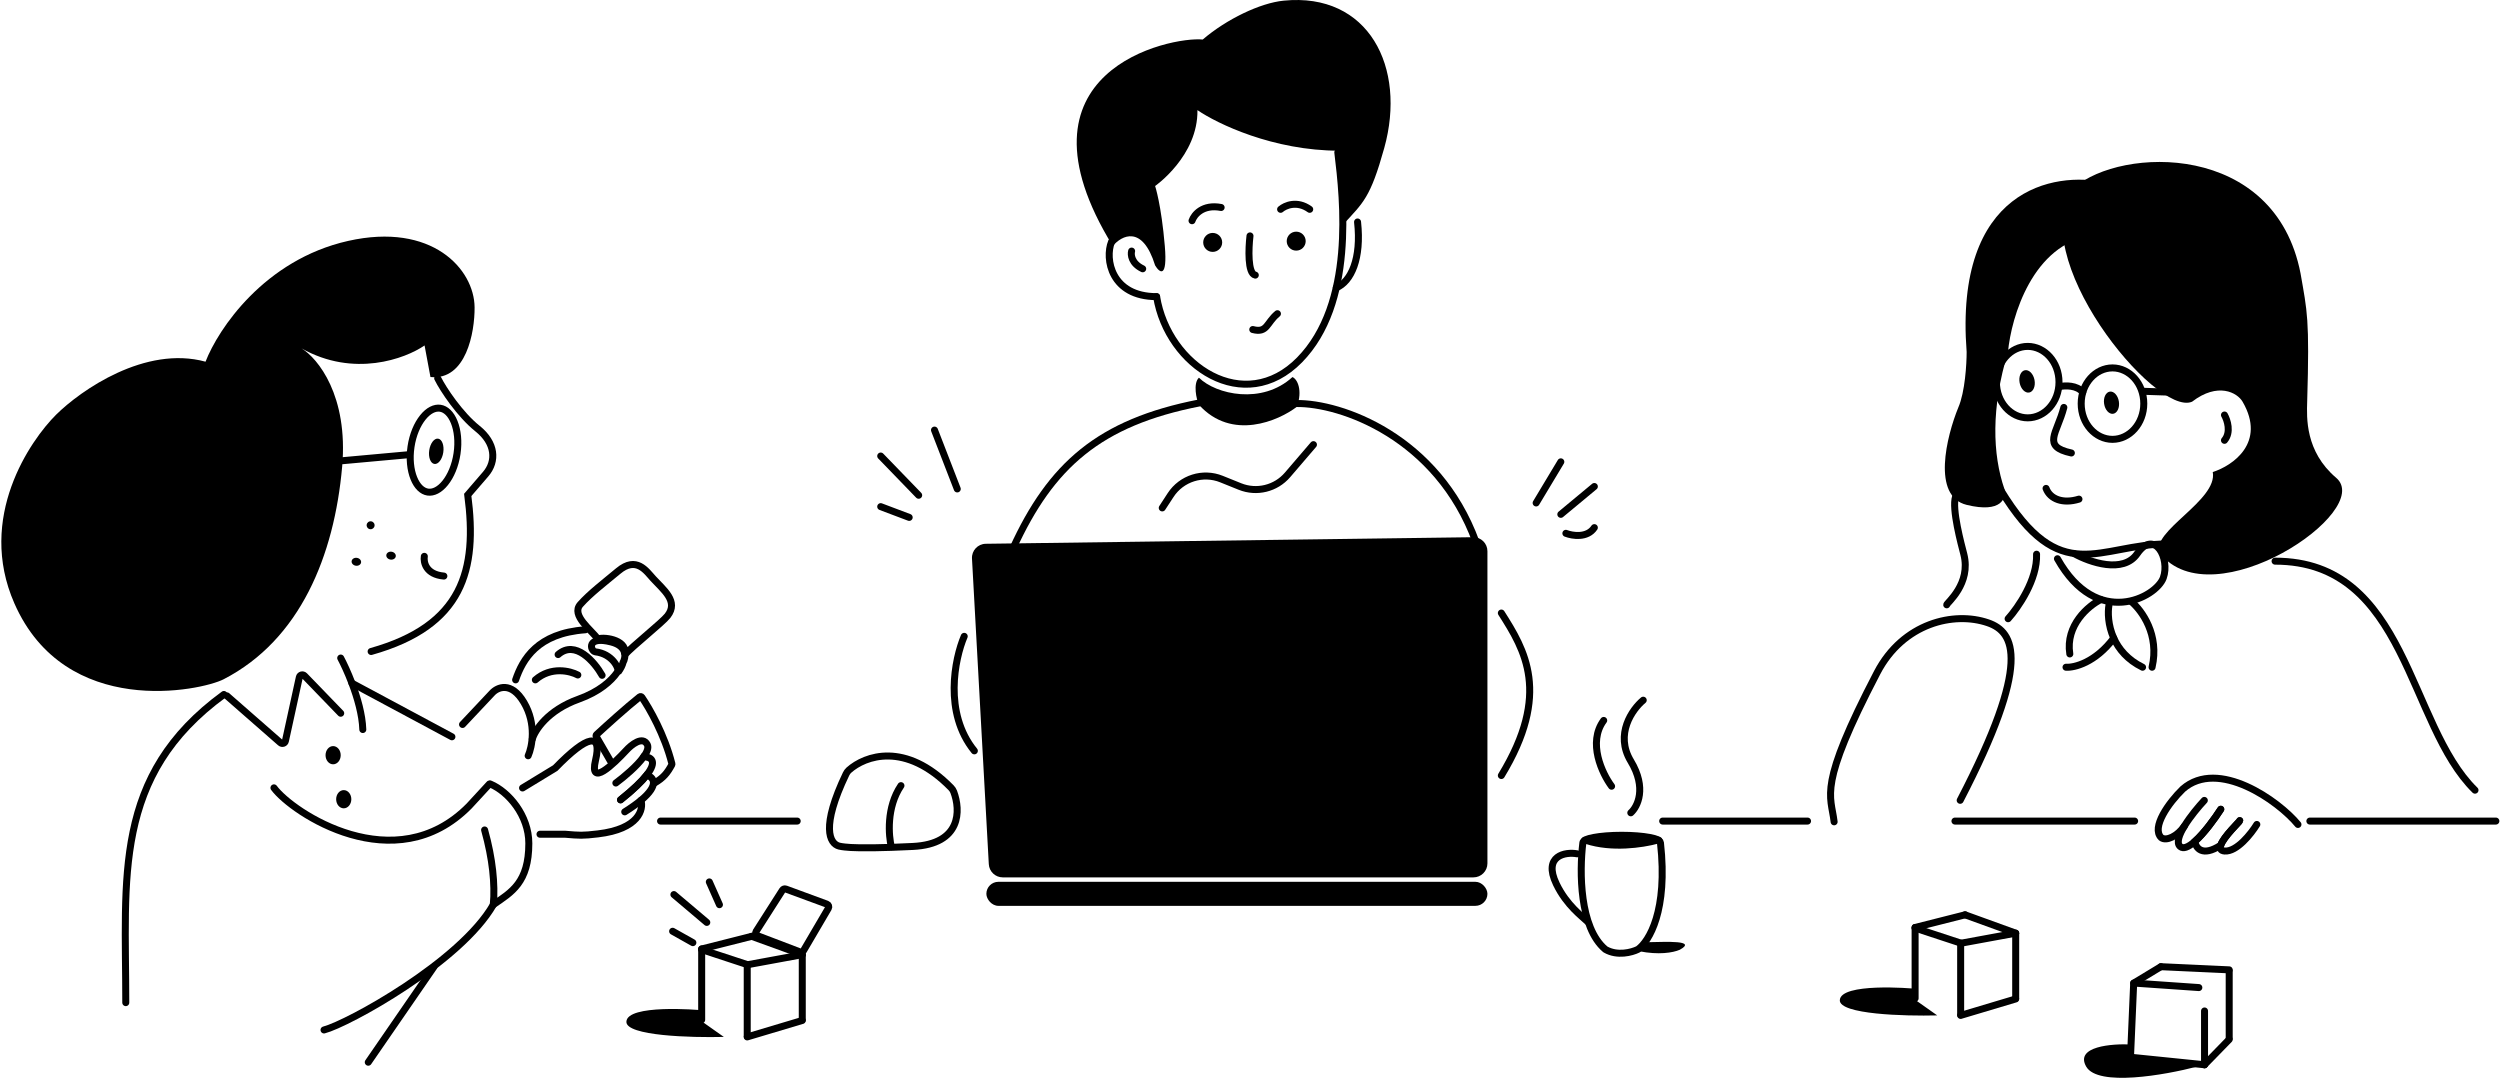 <svg width="1786" height="770" viewBox="0 0 1786 770" fill="none" xmlns="http://www.w3.org/2000/svg">
<path d="M1600.08 586.277C1600.08 586.937 1588.53 597.702 1586.5 603.826C1585.75 606.095 1586.3 607.727 1589.23 607.972C1597.91 608.695 1608.22 595.618 1612.28 588.989" stroke="black" stroke-width="5" stroke-linecap="round"/>
<path d="M1586.52 578.143C1582.19 584.869 1574.64 595.235 1568.02 601.115C1568.62 605.635 1573.16 612.505 1586.5 603.827C1588.53 597.703 1600.08 586.938 1600.08 586.278" stroke="black" stroke-width="5" stroke-linecap="round"/>
<path d="M1574.77 571.814C1566.48 580.703 1551.45 599.746 1557.6 604.808C1558.68 605.705 1560.07 605.792 1561.66 605.267C1563.56 604.64 1565.73 603.145 1568.02 601.115C1574.64 595.234 1582.19 584.868 1586.52 578.142" stroke="black" stroke-width="5" stroke-linecap="round"/>
<path d="M1641.66 588.989C1627.8 572.116 1584.71 541.533 1559.4 563.679C1549.31 573.472 1536.73 591.171 1543.96 598.403C1547.58 601.115 1555.4 597.499 1560.45 590.267" stroke="black" stroke-width="5" stroke-linecap="round"/>
<path d="M1481.98 395.608C1492.77 401.625 1516.83 410.048 1526.79 395.608C1539.24 377.557 1550.44 398.966 1545.46 412.819C1540.48 426.671 1498.22 449.729 1469.84 399.154" stroke="black" stroke-width="5" stroke-linecap="round"/>
<path d="M1475.96 476.671C1481.83 477.061 1496.86 473.447 1510.07 455.881" stroke="black" stroke-width="5" stroke-linecap="round"/>
<path d="M1506.69 431.927C1505.71 437.397 1505.93 446.681 1510.07 455.881C1513.57 463.657 1519.88 471.371 1530.65 476.671" stroke="black" stroke-width="5" stroke-linecap="round"/>
<path d="M1522.51 429.667C1530.19 436.145 1542.85 453.531 1537.43 476.671" stroke="black" stroke-width="5" stroke-linecap="round"/>
<path d="M1500.82 428.311C1492.08 432.68 1475.42 446.57 1478.67 467.18" stroke="black" stroke-width="5" stroke-linecap="round"/>
<path d="M1625.31 400.894C1719.78 400.894 1720.05 517.501 1768.14 564.505" stroke="black" stroke-width="5" stroke-linecap="round"/>
<path d="M1494.74 168.179C1452.22 174.32 1436.86 226.244 1434.5 251.438C1422.35 291.415 1423.43 324.611 1431.99 349.46C1433.42 355.759 1430.01 366.821 1404.97 360.68C1379.93 354.538 1390.6 311.669 1399.06 291.001C1403.79 280.136 1404.97 260.099 1404.97 251.438C1395.99 134.757 1467.37 122.12 1504.19 130.387C1492.85 137.946 1493.16 158.731 1494.74 168.179Z" fill="black"/>
<path d="M1643.52 195.379C1625.18 100.82 1515.13 104.955 1481.99 133.914C1444.72 181.194 1539.98 298.212 1566.01 286.983C1584.47 272.799 1598.32 280.482 1602.1 286.983C1619.14 316.297 1595 332.687 1580.8 337.218C1584.59 357.549 1535.84 379.77 1542.94 395.136C1580.8 443.007 1696.77 364.995 1668.96 341.355C1646.72 322.443 1647.92 298.213 1648.25 286.983C1650.03 227.293 1648.25 222.565 1643.52 195.379Z" fill="black"/>
<path d="M1479.78 323.608C1458.29 318.959 1469.63 309.662 1474.41 291.066" stroke="black" stroke-width="5" stroke-linecap="round"/>
<ellipse cx="5.407" cy="8.11" rx="5.407" ry="8.11" transform="matrix(-0.982 0.191 0.191 0.982 1451.9 263.459)" fill="black"/>
<ellipse cx="5.335" cy="8.002" rx="5.335" ry="8.002" transform="matrix(-0.989 0.149 0.149 0.989 1512.54 278.979)" fill="black"/>
<path d="M1589.16 296.489C1591.2 300.105 1594.07 308.783 1589.16 314.568" stroke="black" stroke-width="5" stroke-linecap="round"/>
<path d="M1548.48 388.595C1499.45 388.595 1472.28 420.906 1429.16 349.821" stroke="black" stroke-width="5" stroke-linecap="round"/>
<path d="M1485.21 356.581C1473.74 360.118 1464.57 356.581 1461.7 348.918" stroke="black" stroke-width="5" stroke-linecap="round"/>
<path d="M1486.8 288.354C1486.8 302.739 1497.08 313.876 1509.16 313.876C1521.23 313.876 1531.52 302.739 1531.52 288.354C1531.52 273.969 1521.23 262.832 1509.16 262.832C1497.08 262.832 1486.8 273.969 1486.8 288.354Z" stroke="black" stroke-width="5"/>
<path d="M1426.24 272.988C1426.24 287.373 1436.52 298.51 1448.6 298.51C1460.67 298.51 1470.95 287.373 1470.95 272.988C1470.95 258.602 1460.67 247.466 1448.6 247.466C1436.52 247.466 1426.24 258.602 1426.24 272.988Z" stroke="black" stroke-width="5"/>
<path d="M1471.65 276.131C1475.33 275.353 1483.73 275.08 1487.92 280.219" stroke="black" stroke-width="5" stroke-linecap="round"/>
<path d="M1530.93 279.534L1549.23 280.124" stroke="black" stroke-width="5" stroke-linecap="round"/>
<path d="M867.368 410.309V487.143" stroke="black" stroke-width="5" stroke-linecap="round"/>
<path d="M925.219 419.348V492.566" stroke="black" stroke-width="5" stroke-linecap="round"/>
<path d="M694.386 399.022L706.4 617.35C706.692 622.651 711.075 626.8 716.385 626.8H1052.62C1058.14 626.8 1062.62 622.323 1062.62 616.8V393.778C1062.62 388.203 1058.06 383.704 1052.48 383.779L704.236 388.474C698.551 388.55 694.073 393.345 694.386 399.022Z" fill="black"/>
<rect x="704.66" y="629.964" width="357.957" height="17.175" rx="8.587" fill="black"/>
<path d="M926.123 288.278C957.61 287.826 1026.91 311.78 1054.48 387.258" stroke="black" stroke-width="5" stroke-linecap="round"/>
<path d="M856.973 287.825C785.11 301.836 750.761 332.57 723.643 391.777" stroke="black" stroke-width="5" stroke-linecap="round"/>
<path d="M1115.05 367.448L1139 347.562" stroke="black" stroke-width="5" stroke-linecap="round"/>
<path d="M1097.42 359.313L1115.05 329.936" stroke="black" stroke-width="5" stroke-linecap="round"/>
<path d="M1118.66 381.007C1123.33 382.815 1133.94 384.532 1139 376.939" stroke="black" stroke-width="5" stroke-linecap="round"/>
<path d="M683.87 349.293L667.599 307.26" stroke="black" stroke-width="5" stroke-linecap="round"/>
<path d="M656.3 353.813L629.182 325.791" stroke="black" stroke-width="5" stroke-linecap="round"/>
<path d="M649.52 369.632L629.182 361.948" stroke="black" stroke-width="5" stroke-linecap="round"/>
<path d="M636.865 605.354C641.43 605.199 646.524 604.986 652.196 604.702C686.876 602.968 686.353 578.92 681.333 565.659C680.919 564.564 680.242 563.57 679.423 562.734C646.767 529.442 618.014 539.843 606.406 550.222C605.579 550.962 604.929 551.905 604.45 552.905C586.294 590.809 592.605 602.708 599.491 604.464C600.836 604.807 602.253 604.94 603.629 605.113C607.658 605.62 617.491 606.011 636.865 605.354ZM636.865 605.354C634.756 597.135 633.159 576.811 643.645 561.264" stroke="black" stroke-width="5" stroke-linecap="round"/>
<path d="M1650.17 586.575H1783.05" stroke="black" stroke-width="5" stroke-linecap="round"/>
<path d="M1524.98 586.575H1396.62" stroke="black" stroke-width="5" stroke-linecap="round"/>
<path d="M1187.81 586.575H1291.31" stroke="black" stroke-width="5" stroke-linecap="round"/>
<path d="M569.522 586.575H471.898" stroke="black" stroke-width="5" stroke-linecap="round"/>
<path d="M310.094 690.604L263.089 758.85" stroke="black" stroke-width="5" stroke-linecap="round"/>
<path d="M1072.56 437.955C1089.28 464.169 1108.27 495.355 1072.56 554.033" stroke="black" stroke-width="5" stroke-linecap="round"/>
<path d="M1126.72 609.963C1118.38 608.393 1102.11 611.202 1111.85 631.494C1119.28 646.97 1130.77 655.044 1134.15 658.408" stroke="black" stroke-width="5" stroke-linecap="round"/>
<path d="M1146.72 678.115C1128.38 662.549 1128.27 622.847 1130.79 602.118C1130.94 600.846 1132.25 600.084 1133.47 600.481C1151.44 606.338 1173.02 603.2 1183.65 600.323C1184.85 599.996 1186.09 600.82 1186.23 602.063C1191.69 650.795 1177.98 672.559 1170.3 678.134C1170.22 678.195 1170.14 678.243 1170.04 678.288C1165.76 680.372 1155.41 683.18 1146.99 678.305C1146.9 678.25 1146.81 678.186 1146.72 678.115Z" stroke="black" stroke-width="5" stroke-linecap="round"/>
<ellipse cx="1158.55" cy="599.652" rx="28.926" ry="5.424" fill="black"/>
<path d="M1165.04 580.67C1169.87 576.385 1176.63 563.004 1165.04 543.762C1153.44 524.521 1166.13 506.717 1173.92 500.22" stroke="black" stroke-width="5" stroke-linecap="round"/>
<path d="M1151.32 561.687C1144.59 552.616 1134.05 530.516 1145.69 514.683" stroke="black" stroke-width="5" stroke-linecap="round"/>
<path d="M1200.04 678.506C1212.66 671.576 1190.07 672.911 1177.74 673.091L1171.21 679.589C1184.81 682.295 1195.14 680.671 1200.04 678.506Z" fill="black"/>
<path d="M926.575 290.537C930.643 278.786 926.937 270.879 923.322 269.372C901.627 289.259 868.724 281.876 856.521 269.824C852.182 273.801 854.713 285.566 856.52 289.182C880.023 315.215 913.468 300.631 926.575 290.537Z" fill="black"/>
<path d="M830.307 362.852L836.271 353.697C844.098 341.684 859.33 336.888 872.626 342.25L885.807 347.565C897.746 352.379 911.426 349.039 919.804 339.265L938.327 317.655" stroke="black" stroke-width="5" stroke-linecap="round"/>
<path d="M688.841 454.601C682.062 470.57 674.017 509.288 696.073 536.406" stroke="black" stroke-width="5" stroke-linecap="round"/>
<path d="M988.896 105.779C978.952 141.484 973.981 144.648 959.518 160.466C959.518 144.833 956.832 118.592 956.832 107.666C909.476 107.666 869.51 88.334 855.446 78.668C855.95 111.448 825.219 132.881 825.219 132.881C825.219 132.881 829.627 146.119 832.146 175.747C834.161 199.449 828.368 194.869 825.219 189.615C816.151 160.366 801.289 168.182 794.991 175.747C717.717 50.187 836.554 25.926 859.224 28.237C876.352 13.612 900.24 2.152 917.033 0.471C977.596 -5.592 1005.02 47.884 988.896 105.779Z" fill="black"/>
<path d="M826.278 211.963C834.413 261.63 889.018 297.343 928.422 257.11C967.826 216.877 959.941 143.231 955.731 108.865" stroke="black" stroke-width="5" stroke-linecap="round"/>
<path d="M794.098 172.67C789.127 184.873 793.791 211.914 826.278 211.914" stroke="black" stroke-width="5" stroke-linecap="round"/>
<path d="M808.426 179.372C807.707 181.983 808.283 188.17 816.335 192.027" stroke="black" stroke-width="5" stroke-linecap="round"/>
<path d="M954.636 205.586C965.24 201.166 972.715 184.796 969.839 158.582" stroke="black" stroke-width="5" stroke-linecap="round"/>
<path d="M894.977 235.416C905.372 238.128 904.714 230.666 912.603 224.117" stroke="black" stroke-width="5" stroke-linecap="round"/>
<circle cx="926.008" cy="172.276" r="6.779" fill="black"/>
<circle cx="866.349" cy="173.18" r="6.779" fill="black"/>
<path d="M851.588 157.678C853.015 153.477 859.17 145.706 872.378 148.227" stroke="black" stroke-width="5" stroke-linecap="round"/>
<path d="M914.863 149.542C918.013 146.814 926.581 142.994 935.654 149.542" stroke="black" stroke-width="5" stroke-linecap="round"/>
<path d="M892.994 168.525C891.942 177.451 891.226 195.551 896.784 196.547" stroke="black" stroke-width="5" stroke-linecap="round"/>
<path d="M1310.3 587.105C1308.03 567.669 1298.3 562.476 1341.02 480.53C1359.53 445.007 1395.96 436.545 1420.26 444.937C1439.36 451.53 1451.51 473.179 1400.35 571.742" stroke="black" stroke-width="5" stroke-linecap="round"/>
<path d="M1434.59 442.022C1441.67 434.188 1455.65 414.001 1454.92 395.922" stroke="black" stroke-width="5" stroke-linecap="round"/>
<path d="M1390.74 432.079C1390.74 430.723 1408.37 417.164 1402.95 395.922C1401.25 389.258 1394.18 363.471 1397.07 354.793" stroke="black" stroke-width="5" stroke-linecap="round"/>
<path d="M244.436 333.39C248.936 282.61 226.972 255.9 215.427 248.893C252.773 269.954 289.577 256.266 303.311 246.79L307.519 269.354C333.106 271.937 339.202 237.231 339.051 219.555C338.818 192.284 308.667 158.611 248.688 172.114C188.71 185.617 155.793 235.261 146.831 258.395C103.888 246.581 57.757 278.731 40.059 296.283C21.759 314.502 -16.767 369.581 10.286 431.079C46.785 514.05 143.875 493.446 159.722 485.285C214.479 457.086 238.812 396.865 244.436 333.39Z" fill="black"/>
<path d="M326.5 324.034C325.224 332.653 322.036 340.021 318.053 344.976C314.024 349.988 309.566 352.13 305.628 351.547C301.692 350.963 298.045 347.62 295.642 341.653C293.266 335.756 292.349 327.779 293.626 319.16C294.901 310.541 298.09 303.173 302.073 298.218C306.102 293.205 310.561 291.063 314.498 291.646C318.435 292.231 322.082 295.573 324.484 301.54C326.86 307.437 327.777 315.414 326.5 324.034Z" stroke="black" stroke-width="5"/>
<path d="M310.328 331.448C313.099 331.858 315.945 328.145 316.684 323.153C317.423 318.161 315.776 313.781 313.005 313.37C310.233 312.959 307.387 316.673 306.648 321.665C305.909 326.657 307.556 331.037 310.328 331.448Z" fill="black"/>
<path d="M244.587 329.139L291.494 324.883" stroke="black" stroke-width="5" stroke-linecap="round"/>
<path d="M312.681 270.241C316.733 278.402 328.686 296.237 341.168 306.218C353.933 316.427 355.011 329.441 346.861 338.817L334.156 353.568C341.168 407.211 330.838 446.934 265.13 465.425" stroke="black" stroke-width="5" stroke-linecap="round"/>
<path d="M264.351 378.066C265.903 378.296 267.348 377.224 267.578 375.67C267.808 374.117 266.736 372.67 265.183 372.44C263.631 372.21 262.185 373.283 261.955 374.837C261.726 376.39 262.797 377.836 264.351 378.066Z" fill="black"/>
<path d="M254.167 404.153C256.03 404.43 257.728 403.394 257.957 401.84C258.187 400.286 256.863 398.804 255 398.527C253.136 398.251 251.439 399.286 251.209 400.84C250.98 402.393 252.304 403.877 254.167 404.153Z" fill="black"/>
<path d="M278.949 399.779C280.812 400.056 282.508 399.02 282.739 397.466C282.968 395.913 281.644 394.43 279.781 394.153C277.918 393.877 276.221 394.912 275.991 396.466C275.761 398.019 277.084 399.503 278.949 399.779Z" fill="black"/>
<path d="M330.431 517.564L351.466 495.205C355.273 490.976 365.17 486.383 374.305 501.852C383.442 517.321 380.116 533.677 377.311 539.922" stroke="black" stroke-width="5" stroke-linecap="round"/>
<path d="M441.52 480.277C443.606 477.458 444.715 474.98 445.108 473.262C447.11 469.755 448.306 461.661 436.699 458.649C418.679 453.973 421.683 465.079 425.287 465.663C437.299 467.066 442.316 477.159 441.52 480.277Z" stroke="black" stroke-width="5" stroke-linecap="round"/>
<path d="M380.287 527.993C382.089 521.796 391.22 507.419 413.329 499.487C428.219 494.145 436.678 486.441 440.981 480.276" stroke="black" stroke-width="5" stroke-linecap="round"/>
<path d="M412.801 482.205C407.338 479.293 393.622 475.916 382.454 485.698" stroke="black" stroke-width="5" stroke-linecap="round"/>
<path d="M430.142 482.446C424.801 472.976 411.037 456.754 398.712 467.623" stroke="black" stroke-width="5" stroke-linecap="round"/>
<path d="M368.365 485.698C373.288 471.227 383.752 452.347 418.221 449.911" stroke="black" stroke-width="5" stroke-linecap="round"/>
<path d="M459.797 540.753C462.292 537.269 463.545 534.097 462.408 531.906C459.101 525.538 450.97 532.074 447.317 536.139C438.227 545.918 420.732 562.914 425.448 543.136C430.162 523.356 420.134 524.574 396.651 548.718L373.307 562.921" stroke="black" stroke-width="5" stroke-linecap="round"/>
<path d="M457.889 571.766C459.899 577.951 456.674 592.269 427.114 595.738C415.93 597.05 414.249 596.866 403.752 595.98H385.771" stroke="black" stroke-width="5" stroke-linecap="round"/>
<path d="M439.962 559.39C445.771 555.107 455.034 547.333 459.789 540.691C464.952 540.632 469.952 543.543 461.983 553.72C458.534 558.126 452.653 563.893 443.302 571.372" stroke="black" stroke-width="5" stroke-linecap="round"/>
<path d="M443.31 571.435C452.662 563.957 458.542 558.189 461.992 553.783C466.918 555.172 471.35 560.546 457.889 571.766C454.945 574.219 451.145 576.953 446.308 579.985" stroke="black" stroke-width="5" stroke-linecap="round"/>
<path d="M159.948 496.134C80.327 554.247 89.855 626.717 89.855 716.28" stroke="black" stroke-width="5" stroke-linecap="round"/>
<path d="M162.116 497.12L200.339 530.588C201.58 531.676 203.532 531.032 203.884 529.419L213.849 483.821C214.219 482.13 216.321 481.531 217.524 482.776L243.403 509.542" stroke="black" stroke-width="5" stroke-linecap="round"/>
<path d="M243.403 470.107C245.523 474.082 248.562 480.542 251.41 488.05C255.318 498.355 258.867 510.636 259.184 521.176" stroke="black" stroke-width="5" stroke-linecap="round"/>
<path d="M251.41 488.05L322.844 526.366" stroke="black" stroke-width="5" stroke-linecap="round"/>
<path d="M195.714 562.838C208.768 580.532 282.285 629.529 335.188 575.769L349.617 560.117" stroke="black" stroke-width="5" stroke-linecap="round"/>
<path d="M231.48 735.801C248.465 731.406 329.024 687.265 352.487 646.25" stroke="black" stroke-width="5" stroke-linecap="round"/>
<path d="M346.198 592.93C352.016 613.831 353.653 631.474 352.487 646.25C365.431 637.362 377.796 630.527 377.796 602.5C377.796 582.675 363.371 565.586 350.318 560.117" stroke="black" stroke-width="5" stroke-linecap="round"/>
<path d="M237.984 546.02C240.976 546.02 243.403 543.108 243.403 539.514C243.403 535.92 240.976 533.007 237.984 533.007C234.991 533.007 232.564 535.92 232.564 539.514C232.564 543.108 234.991 546.02 237.984 546.02Z" fill="black"/>
<path d="M245.57 577.469C248.563 577.469 250.989 574.556 250.989 570.962C250.989 567.368 248.563 564.455 245.57 564.455C242.578 564.455 240.151 567.368 240.151 570.962C240.151 574.556 242.578 577.469 245.57 577.469Z" fill="black"/>
<path d="M303.141 397.448C302.443 401.678 304.257 410.418 317.102 411.546" stroke="black" stroke-width="5" stroke-linecap="round"/>
<path d="M414.6 431.774C407.663 439.582 422.733 450.213 426.994 456.414C433.064 454.679 449.286 457.804 446.035 468.107C451.996 461.419 473.127 444.791 476.921 439.911C484.929 429.608 474.066 421.476 466.622 413.341C461.659 407.919 454.702 397.075 441.695 407.919C431.941 416.052 421.536 423.966 414.6 431.774Z" stroke="black" stroke-width="5"/>
<path d="M436.113 543.716L425.953 526.17C425.7 525.732 425.782 525.176 426.154 524.833C432.926 518.569 447.362 505.521 456.972 497.864C457.456 497.478 458.157 497.575 458.508 498.083C463.921 505.946 474.803 524.949 480 545.616C480.064 545.873 480.035 546.141 479.908 546.374C476.722 552.194 474.037 555.647 467.534 559.442" stroke="black" stroke-width="5" stroke-linecap="round"/>
<path d="M1490.4 762.014C1482.08 747.551 1508.63 745.442 1522.94 746.196V756.591L1569.49 762.014C1546.59 768.041 1498.72 776.477 1490.4 762.014Z" fill="black"/>
<path d="M1592.54 742.58L1574.92 760.659" stroke="black" stroke-width="5" stroke-linecap="round"/>
<path d="M1570.85 705.519L1525.2 702.355" stroke="black" stroke-width="5" stroke-linecap="round"/>
<path d="M1543.73 690.604L1592.54 692.863" stroke="black" stroke-width="5" stroke-linecap="round"/>
<path d="M1524.3 702.355L1522.04 754.784" stroke="black" stroke-width="5" stroke-linecap="round"/>
<path d="M1592.54 693.768V741.676" stroke="black" stroke-width="5" stroke-linecap="round"/>
<path d="M1574.92 722.241V760.658" stroke="black" stroke-width="5" stroke-linecap="round"/>
<path d="M1524.3 702.355L1543.73 690.604" stroke="black" stroke-width="5" stroke-linecap="round"/>
<path d="M1574.92 760.659L1521.59 755.235" stroke="black" stroke-width="5" stroke-linecap="round"/>
<path d="M1314.36 714.558C1314.82 701.903 1365.44 705.971 1368.6 706.423V714.558L1383.97 725.405C1360.62 726.008 1314 724.682 1314.36 714.558Z" fill="black"/>
<path d="M1440.01 713.202V667.102" stroke="black" stroke-width="5" stroke-linecap="round"/>
<path d="M1400.69 724.953V674.333" stroke="black" stroke-width="5" stroke-linecap="round"/>
<path d="M1368.15 713.202V662.582" stroke="black" stroke-width="5" stroke-linecap="round"/>
<path d="M1368.15 662.582L1403.85 653.543" stroke="black" stroke-width="5" stroke-linecap="round"/>
<path d="M1440.01 666.649L1400.69 673.881" stroke="black" stroke-width="5" stroke-linecap="round"/>
<path d="M1400.69 725.405L1440.01 713.654" stroke="black" stroke-width="5" stroke-linecap="round"/>
<path d="M1440.01 666.65L1403.85 653.543" stroke="black" stroke-width="5" stroke-linecap="round"/>
<path d="M1368.15 663.034L1401.14 673.881" stroke="black" stroke-width="5" stroke-linecap="round"/>
<path d="M447.494 729.925C447.946 717.27 498.566 721.338 501.729 721.79V729.925L517.096 740.772C493.745 741.375 447.132 740.05 447.494 729.925Z" fill="black"/>
<path d="M573.14 728.569V682.469" stroke="black" stroke-width="5" stroke-linecap="round"/>
<path d="M533.819 740.32V689.7" stroke="black" stroke-width="5" stroke-linecap="round"/>
<path d="M501.277 728.569V677.949" stroke="black" stroke-width="5" stroke-linecap="round"/>
<path d="M533.819 740.773L573.14 729.021" stroke="black" stroke-width="5" stroke-linecap="round"/>
<path d="M573.14 682.017L533.819 689.248" stroke="black" stroke-width="5" stroke-linecap="round"/>
<path d="M501.277 677.948L536.983 668.909" stroke="black" stroke-width="5" stroke-linecap="round"/>
<path d="M573.14 682.016L536.982 668.909" stroke="black" stroke-width="5" stroke-linecap="round"/>
<path d="M501.277 678.401L534.271 689.249" stroke="black" stroke-width="5" stroke-linecap="round"/>
<path d="M558.985 635.917L540.11 665.485C539.428 666.553 539.899 667.978 541.082 668.429L571.556 680.058C572.469 680.406 573.5 680.044 573.995 679.201L591.814 648.827C592.445 647.752 591.949 646.368 590.78 645.938L561.362 635.116C560.48 634.792 559.491 635.125 558.985 635.917Z" stroke="black" stroke-width="5"/>
<path d="M506.738 630.041L513.969 646.312" stroke="black" stroke-width="5" stroke-linecap="round"/>
<path d="M481.428 639.08L504.93 658.967" stroke="black" stroke-width="5" stroke-linecap="round"/>
<path d="M480.524 665.294L494.987 673.429" stroke="black" stroke-width="5" stroke-linecap="round"/>
</svg>

